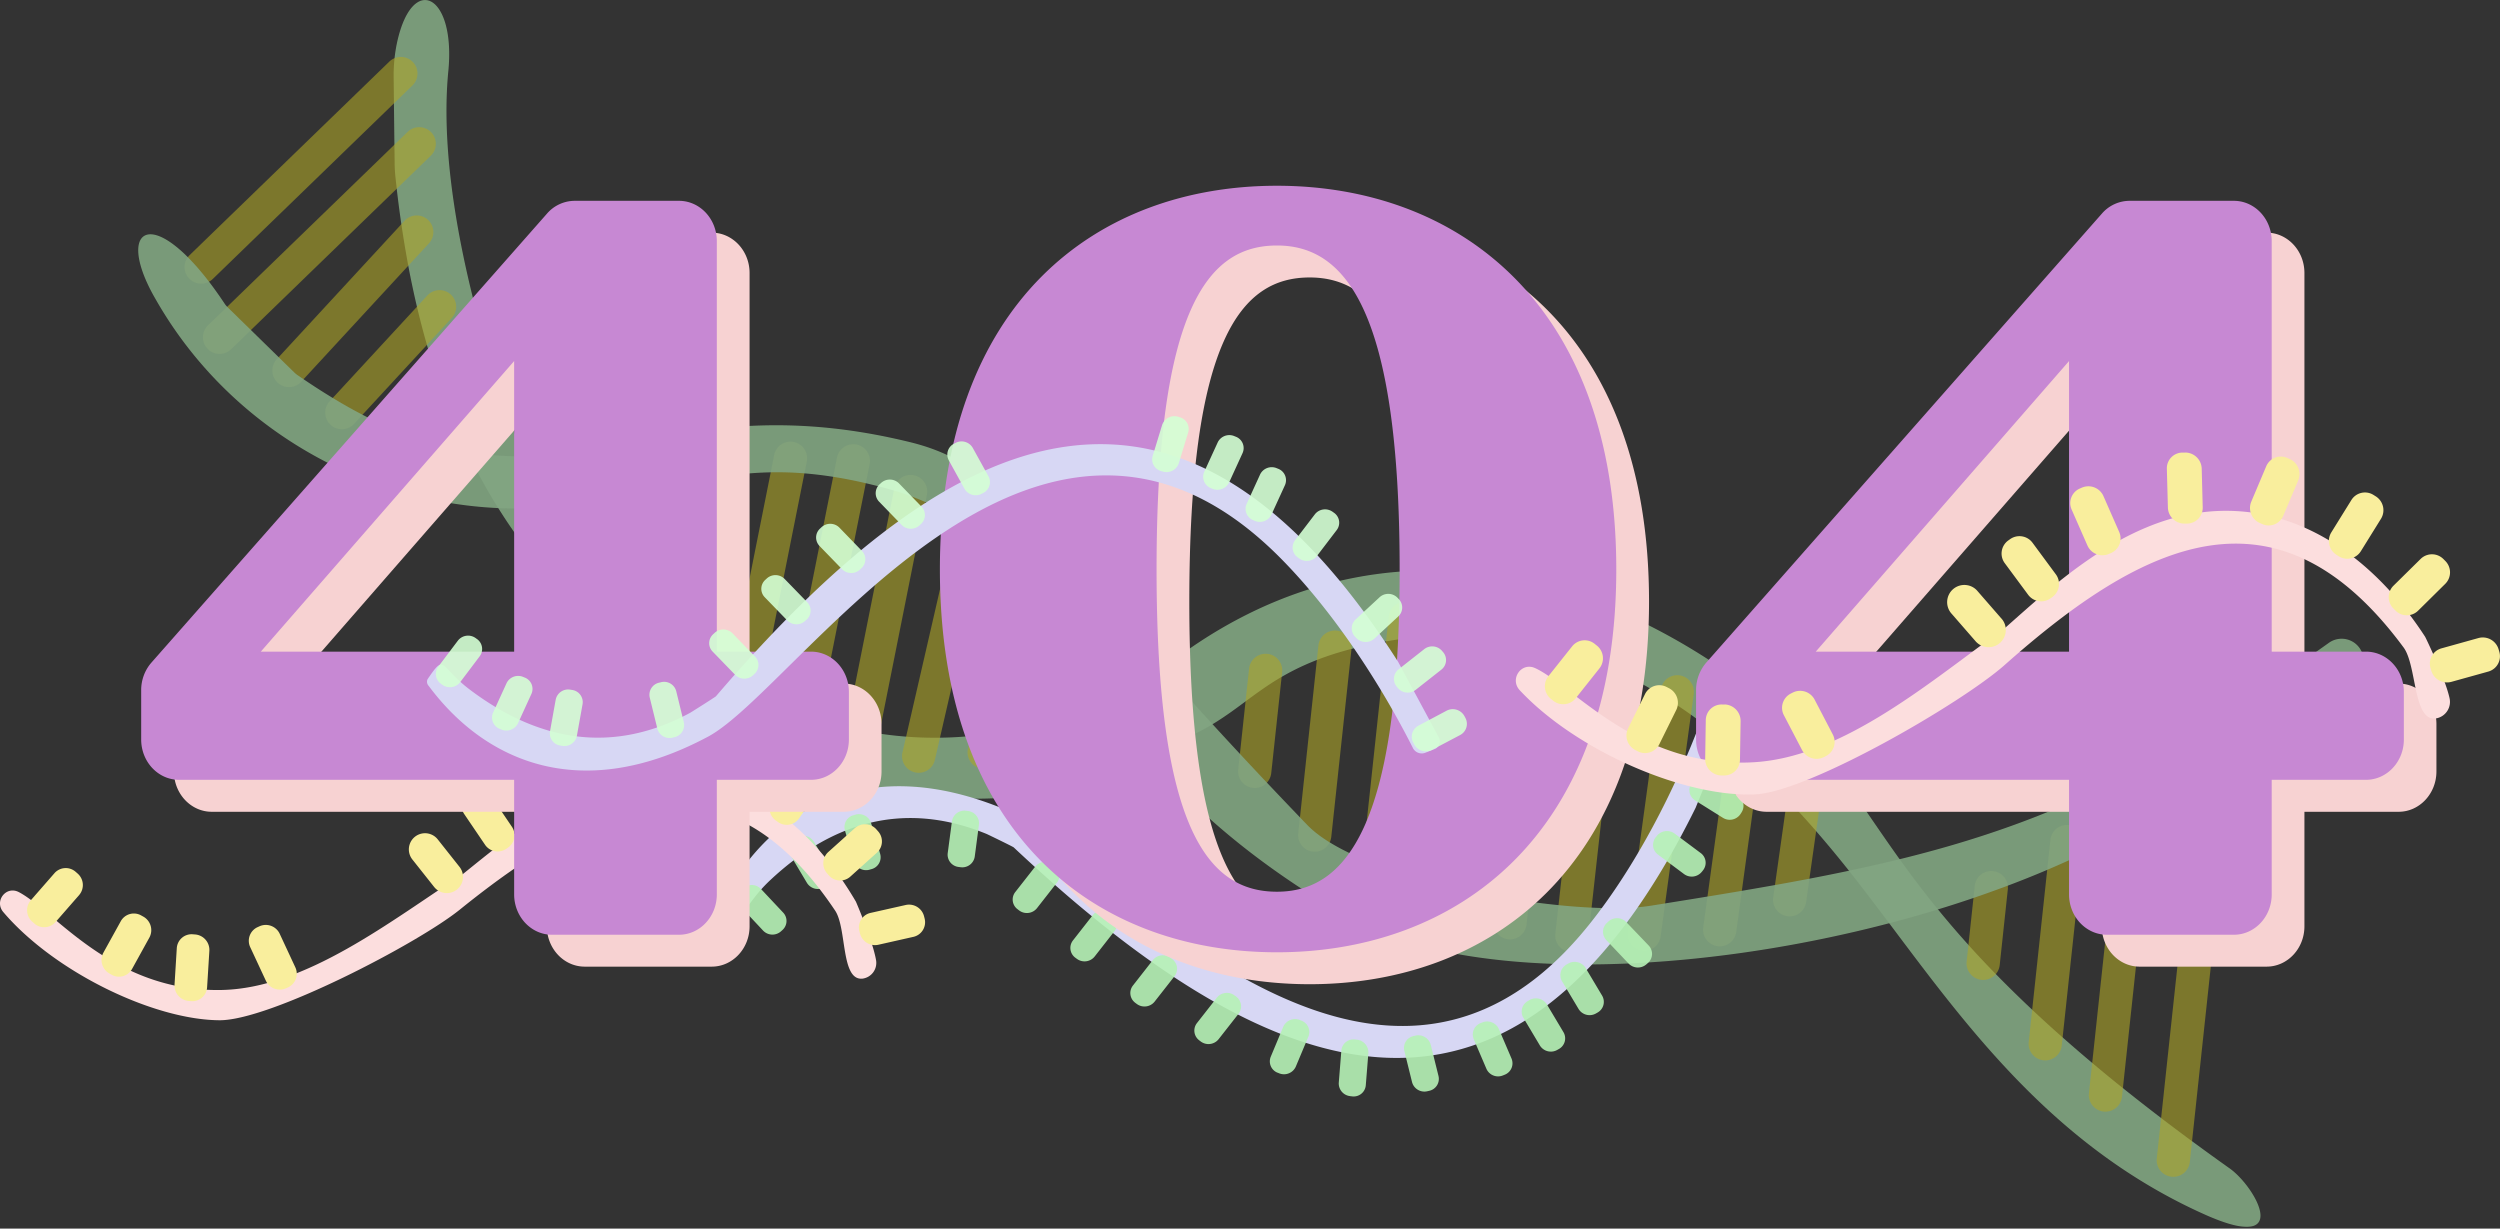 <svg width="700" height="344" viewBox="0 0 700 344" fill="none" xmlns="http://www.w3.org/2000/svg">
  <rect x="0" y="0" width="700" height="344" fill="#333333" stroke="none"/>
  <g clip-path="url(#a)">
    <g opacity=".6">
      <path opacity=".9" d="M110.73 49.66c5 47 19.03 92.06 56.68 125.7a44.74 44.74 0 0 1 3.77 3.8c36.72 41.73 109.87 59.54 157.37 29.46a45.4 45.4 0 0 1 5.14-2.74c17.44-8.1 21.1-19.89 52.53-25.94 58.32-11.22 100.38 23.87 133.64 66.6 24.8 31.82 49.7 72.13 97.42 93.5 25 11.2 14.31-7.72 7.02-12.89-97.34-69.1-93.3-100.22-124.26-126.36-54.74-46.24-119.38-56.96-174.03-13.93a45.9 45.9 0 0 1-6.81 4.44c-73.05 38.8-138.43-1.25-172.86-65.1a44.83 44.83 0 0 1-2.73-6.17c-10.72-29.66-21.05-69.8-18.08-100.12 2.1-21.44-10.02-27.67-14.33-8.12a44.62 44.62 0 0 0-.98 10.12l.27 23.32c0 1.48.08 2.95.24 4.43Z" fill="#B6F2B6"/>
      <path opacity=".6" d="M621.34 205.53a4.65 4.65 0 0 0-5.13 4.12l-12.31 114.7a4.65 4.65 0 0 0 4.12 5.13h.01a4.65 4.65 0 0 0 5.12-4.13l12.32-114.7a4.65 4.65 0 0 0-4.13-5.12ZM598.64 221.8a4.65 4.65 0 0 0-5.13 4.13l-8.61 80.18a4.65 4.65 0 0 0 9.25 1l8.62-80.18a4.65 4.65 0 0 0-4.13-5.12ZM579.25 231.02a4.65 4.65 0 0 0-5.13 4.12l-6.08 56.62a4.65 4.65 0 1 0 9.25 1l6.09-56.62a4.65 4.65 0 0 0-4.13-5.12ZM558.06 243.92a4.65 4.65 0 0 0-5.13 4.12l-2.27 21.18a4.65 4.65 0 0 0 9.26 1l2.27-21.18a4.65 4.65 0 0 0-4.13-5.12ZM412.38 167.24h-.01a4.65 4.65 0 0 0-5.12 4.13l-9.04 84.19a4.65 4.65 0 0 0 4.12 5.12h.01a4.65 4.65 0 0 0 5.12-4.13l9.04-84.19a4.65 4.65 0 0 0-4.12-5.12ZM432.62 166.92a4.65 4.65 0 0 0-5.13 4.13l-9.32 86.81a4.65 4.65 0 0 0 4.12 5.13h.01a4.65 4.65 0 0 0 5.12-4.13l9.32-86.82a4.65 4.65 0 0 0-4.12-5.12ZM449.16 180.46a4.63 4.63 0 0 0-5.12 4.1l-8.54 76.87a4.63 4.63 0 0 0 9.22 1.02l8.54-76.87a4.63 4.63 0 0 0-4.1-5.12ZM393.97 168.53a4.65 4.65 0 0 0-5.13 4.13l-8.33 77.57a4.65 4.65 0 0 0 9.25 1l8.34-77.58a4.65 4.65 0 0 0-4.13-5.12ZM374.29 176.58a4.65 4.65 0 0 0-5.13 4.13l-5.65 52.61a4.65 4.65 0 0 0 9.25 1l5.66-52.62a4.65 4.65 0 0 0-4.13-5.12ZM354.86 183.09a4.65 4.65 0 0 0-5.12 4.13l-3.04 28.25a4.65 4.65 0 0 0 9.25 1L359 188.2a4.65 4.65 0 0 0-4.13-5.12ZM459.72 266.2h.01a4.65 4.65 0 0 0 5.24-3.98l9.28-67.88a4.65 4.65 0 1 0-9.22-1.26l-9.28 67.88a4.65 4.65 0 0 0 3.97 5.24ZM480.89 264.92a4.65 4.65 0 0 0 5.25-3.98l7.23-52.86a4.65 4.65 0 1 0-9.22-1.26l-7.24 52.86a4.65 4.65 0 0 0 3.98 5.24ZM500.45 256.53a4.65 4.65 0 0 0 5.26-3.95l4.26-30.1a4.65 4.65 0 0 0-9.22-1.3l-4.25 30.1a4.65 4.65 0 0 0 3.95 5.25ZM222.25 123.76a4.65 4.65 0 0 0-5.48 3.65l-13.38 67.03a4.65 4.65 0 1 0 9.13 1.82l13.38-67.03a4.65 4.65 0 0 0-3.65-5.47ZM239.84 124.48a4.65 4.65 0 0 0-5.48 3.65l-15.24 76.34a4.65 4.65 0 0 0 3.65 5.47h.01a4.65 4.65 0 0 0 5.47-3.64l15.24-76.34a4.65 4.65 0 0 0-3.65-5.48ZM115.58 17.36a4.65 4.65 0 0 0-6.58-.1L53.1 71.43a4.65 4.65 0 1 0 6.48 6.68l55.9-54.18a4.65 4.65 0 0 0 .1-6.58ZM120.72 37.03a4.65 4.65 0 0 0-6.58-.1L58.24 91.1a4.65 4.65 0 1 0 6.48 6.68l55.9-54.18a4.65 4.65 0 0 0 .1-6.58ZM119.84 61.56a4.65 4.65 0 0 0-6.57.26L77.5 100.58a4.65 4.65 0 0 0 6.84 6.31l35.77-38.76a4.65 4.65 0 0 0-.27-6.57ZM126.23 82.47a4.65 4.65 0 0 0-6.57.26L92.3 112.37a4.65 4.65 0 0 0 6.84 6.31l27.36-29.64a4.65 4.65 0 0 0-.27-6.57ZM131.06 103.77v-.01a4.65 4.65 0 0 0-6.58.26L109.75 120a4.65 4.65 0 1 0 6.84 6.31l14.73-15.96a4.65 4.65 0 0 0-.26-6.58ZM255.88 133.08a4.65 4.65 0 0 0-5.48 3.64l-14.5 72.62a4.65 4.65 0 0 0 3.65 5.47h.01a4.65 4.65 0 0 0 5.47-3.65l14.5-72.61a4.65 4.65 0 0 0-3.65-5.47ZM204.44 127.88a4.65 4.65 0 0 0-5.48 3.65l-10.76 53.92a4.65 4.65 0 0 0 9.13 1.82l10.76-53.92a4.65 4.65 0 0 0-3.65-5.47ZM187.88 132.13a4.65 4.65 0 0 0-5.48 3.65l-7.34 36.79a4.65 4.65 0 1 0 9.13 1.82l7.34-36.78a4.65 4.65 0 0 0-3.65-5.48ZM170.27 135.54a4.65 4.65 0 0 0-5.47 3.65l-3.6 18.05a4.65 4.65 0 0 0 9.13 1.82l3.6-18.05a4.65 4.65 0 0 0-3.66-5.47ZM256.18 216.26h.01c2.5.58 5-.98 5.57-3.48l14.76-64.17a4.65 4.65 0 1 0-9.07-2.09l-14.76 64.17c-.57 2.5.99 5 3.5 5.57ZM274.53 215.18c2.51.57 5-.99 5.58-3.5l11.17-48.58a4.65 4.65 0 0 0-9.07-2.09l-11.17 48.6c-.58 2.5.99 5 3.49 5.57ZM292.09 211.12c2.51.57 5-.99 5.58-3.5l6.01-26.14a4.65 4.65 0 0 0-9.07-2.09l-6.01 26.15c-.58 2.5.99 5 3.49 5.58Z" fill="#FCEE21"/>
      <path opacity=".9" d="M43.13 82.99c23.56 42.19 71.6 65.05 117.88 58.18 35.37-5.24 49.76-14.46 86.82-4.52 56.52 15.2 41.36 69.5 129.77 120.25 47.44 27.23 168.27 10.07 231.31-32.32 15.46-10.4 35.97-22.65 50.66-34.63a6.17 6.17 0 0 0 1.93-6.89l-.07-.17a6.14 6.14 0 0 0-9.34-2.9l-32.85 23.32c-51.02 32.76-92.52 40-157.1 50.3-21.86 3.48-80.81-6.76-96.09-22.61-75-77.81-81.72-100.01-111.37-107.23-79.73-19.46-99.39 31.1-171.46-18.8-.29-.21-.56-.44-.82-.69a26624 26624 0 0 1-18.73-18.32c-.3-.3-.58-.63-.81-.99C43.89 56.41 31.7 62.63 43.13 83Z" fill="#B6F2B6"/>
    </g>
    <path d="M204.17 248.85c13.54-23 39.06-37.6 76.25-22.6 26.69 10.74 104.04 107.83 164.4 32.8 13.2-16.4 24.33-38.23 31.52-57.45a2.8 2.8 0 0 1 3.42-1.45l2.32.65a2.32 2.32 0 0 1 1.76 3.03l-9.07 22.36C424.79 327.34 359.14 308 283.84 237.27c-.2-.2-7.36-3.68-7.63-3.78-24.8-10.13-44.9-1.7-60.53 12.94-8.1 7.58-5.7 11.17-11.57 4.34a1.66 1.66 0 0 1 .06-1.92Z" fill="#D7D7F4"/>
    <path opacity=".9" d="m218.67 260.78.4-.36a3.4 3.4 0 0 0 .23-4.88l-6.22-6.62a3.61 3.61 0 0 0-5-.22l-.4.36a3.39 3.39 0 0 0-.22 4.88l6.2 6.62a3.6 3.6 0 0 0 5.01.22ZM230.78 248.46l.47-.27a3.4 3.4 0 0 0 1.28-4.72l-4.62-7.76a3.61 3.61 0 0 0-4.84-1.25l-.48.27a3.4 3.4 0 0 0-1.28 4.71l4.63 7.76a3.61 3.61 0 0 0 4.84 1.26ZM243.5 243.5l.51-.14a3.44 3.44 0 0 0 2.44-4.26l-2.54-8.62a3.55 3.55 0 0 0-4.38-2.38l-.52.15a3.42 3.42 0 0 0-2.43 4.27l2.53 8.62a3.56 3.56 0 0 0 4.38 2.37ZM268.42 242.75l.55.07a3.52 3.52 0 0 0 3.96-2.98l1.17-8.89a3.46 3.46 0 0 0-3.06-3.87l-.54-.07a3.52 3.52 0 0 0-3.96 2.98l-1.18 8.89a3.46 3.46 0 0 0 3.06 3.87ZM284.95 254.61l.43.33a3.61 3.61 0 0 0 4.97-.65l5.57-7.12a3.4 3.4 0 0 0-.66-4.84l-.44-.33a3.62 3.62 0 0 0-4.96.65l-5.58 7.12a3.38 3.38 0 0 0 .67 4.84ZM301.1 268.16l.43.32a3.61 3.61 0 0 0 4.96-.64l5.57-7.12a3.4 3.4 0 0 0-.66-4.84l-.44-.32a3.61 3.61 0 0 0-4.96.64l-5.57 7.12a3.4 3.4 0 0 0 .66 4.84ZM317.88 280.8l.44.32a3.62 3.62 0 0 0 4.96-.65l5.58-7.12a3.4 3.4 0 0 0-.68-4.84l-.43-.32a3.61 3.61 0 0 0-4.96.64l-5.57 7.12a3.4 3.4 0 0 0 .66 4.84ZM335.8 291.31l.44.33a3.62 3.62 0 0 0 4.96-.65l5.58-7.12a3.39 3.39 0 0 0-.67-4.84l-.44-.32a3.62 3.62 0 0 0-4.96.64l-5.57 7.12a3.4 3.4 0 0 0 .67 4.84ZM357.72 300.35l.5.2a3.61 3.61 0 0 0 4.62-1.93l3.5-8.34a3.4 3.4 0 0 0-1.93-4.5l-.5-.2a3.62 3.62 0 0 0-4.61 1.94l-3.48 8.34a3.41 3.41 0 0 0 1.9 4.5ZM420.82 301.12l.5-.2a3.43 3.43 0 0 0 1.91-4.52l-3.54-8.27a3.61 3.61 0 0 0-4.63-1.86l-.5.2a3.42 3.42 0 0 0-1.91 4.51l3.54 8.27a3.57 3.57 0 0 0 4.63 1.87ZM399.65 305.55l.53-.12a3.42 3.42 0 0 0 2.6-4.15l-2.17-8.74a3.61 3.61 0 0 0-4.28-2.57l-.52.12a3.4 3.4 0 0 0-2.6 4.15l2.16 8.74a3.58 3.58 0 0 0 4.28 2.57ZM378.09 306.93l.54.06a3.41 3.41 0 0 0 3.79-3.11l.72-8.97a3.61 3.61 0 0 0-3.22-3.81l-.55-.05a3.41 3.41 0 0 0-3.79 3.1l-.72 8.97a3.57 3.57 0 0 0 3.23 3.8ZM436 293.99l.49-.27a3.4 3.4 0 0 0 1.28-4.71l-4.63-7.76a3.61 3.61 0 0 0-4.84-1.25l-.47.26a3.41 3.41 0 0 0-1.28 4.73l4.62 7.75a3.61 3.61 0 0 0 4.84 1.25ZM446.85 283.78l.47-.27a3.42 3.42 0 0 0 1.28-4.72l-4.62-7.75a3.62 3.62 0 0 0-4.85-1.26l-.47.27a3.41 3.41 0 0 0-1.28 4.72l4.63 7.76a3.61 3.61 0 0 0 4.84 1.25ZM476.52 244.1l.33-.42a3.38 3.38 0 0 0-.67-4.84l-7.3-5.45a3.62 3.62 0 0 0-4.96.65l-.33.41a3.4 3.4 0 0 0 .66 4.85l7.3 5.45a3.62 3.62 0 0 0 4.97-.66ZM461.05 269.97l.4-.36a3.39 3.39 0 0 0 .18-4.87l-6.27-6.55a3.62 3.62 0 0 0-5-.18l-.4.37a3.4 3.4 0 0 0-.17 4.87l6.25 6.58a3.62 3.62 0 0 0 5 .14ZM487.33 227.94l.29-.45a3.4 3.4 0 0 0-1.07-4.77l-7.78-4.84a3.62 3.62 0 0 0-4.89 1.05l-.3.44a3.39 3.39 0 0 0 1.09 4.77l7.73 4.84a3.61 3.61 0 0 0 4.93-1.04ZM491.56 209.14l.22-.51a3.53 3.53 0 0 0-2-4.67l-8.24-3.27a3.72 3.72 0 0 0-4.8 1.99l-.2.5a3.55 3.55 0 0 0 1.99 4.67l8.24 3.27a3.72 3.72 0 0 0 4.79-1.98Z" fill="#B6F2B6"/>
    <g>
      <path d="M5.27 249.79c-3.57-1.87-6.96 2.53-4.34 5.6 14.2 16.68 41.95 30.17 60.54 30.28 14.1.07 55.49-21.46 67.26-30.96 38.15-30.8 73.98-46.22 105.1.25 3.33 4.96 1.56 19.64 7.65 19.06a4.44 4.44 0 0 0 3.8-5.26c-.92-5.31-5.55-16.18-5.64-16.32-12.51-21.4-32.26-37.2-56.76-35.49-21.4 1.5-39.54 16.72-53.31 27.82l-.3.21c-19.6 12.62-43.64 31.83-67.4 32.22-30.44.52-46.68-22.26-56.6-27.41Z" fill="#FCDEDE"/>
      <path d="m258.91 257.25-.16-.64a4.34 4.34 0 0 0-5.12-3.22l-9.9 2.23a4.15 4.15 0 0 0-3.11 5.06l.16.64a4.34 4.34 0 0 0 5.12 3.22l9.89-2.23a4.19 4.19 0 0 0 3.12-5.06ZM121.56 248.35a4.53 4.53 0 0 0 7.1-5.63l-6.1-7.7a4.53 4.53 0 0 0-7.1 5.63l6.1 7.7ZM72.7 259.34l-.6.27a4.2 4.2 0 0 0-2.02 5.63l4.34 9.32a4.3 4.3 0 0 0 5.64 2.17l.6-.27a4.2 4.2 0 0 0 2.02-5.63l-4.34-9.32a4.3 4.3 0 0 0-5.64-2.17ZM54.65 261.65l-.65-.05a4.16 4.16 0 0 0-4.5 3.9l-.63 10.18a4.34 4.34 0 0 0 3.97 4.59l.65.05a4.14 4.14 0 0 0 4.5-3.89l.63-10.18a4.34 4.34 0 0 0-3.97-4.6ZM40.16 256.67l-.58-.32a4.18 4.18 0 0 0-5.75 1.57l-4.9 8.86a4.34 4.34 0 0 0 1.68 5.79l.58.32a4.17 4.17 0 0 0 5.78-1.57l4.89-8.86a4.34 4.34 0 0 0-1.7-5.79ZM21.73 244.59l-.5-.44a4.2 4.2 0 0 0-5.97.33l-6.65 7.61a4.27 4.27 0 0 0 .45 6l.5.45a4.21 4.21 0 0 0 5.97-.33l6.64-7.61a4.28 4.28 0 0 0-.44-6.01ZM245.83 232.73l-.44-.5a4.25 4.25 0 0 0-5.99-.39l-7.51 6.75a4.27 4.27 0 0 0-.26 6.01l.44.5a4.23 4.23 0 0 0 5.99.38l7.5-6.75a4.25 4.25 0 0 0 .27-6ZM228.33 214.9l-.54-.4a4.2 4.2 0 0 0-5.9 1.02l-5.71 8.35a4.3 4.3 0 0 0 1.13 5.93l.53.37a4.2 4.2 0 0 0 5.89-1.01l5.72-8.34a4.3 4.3 0 0 0-1.12-5.93ZM206.12 204.02l-.6-.3a4.16 4.16 0 0 0-5.64 1.91l-4.34 9.15a4.34 4.34 0 0 0 2 5.7l.6.3a4.15 4.15 0 0 0 4.65-.6c.41-.36.75-.81 1-1.31l4.33-9.14a4.34 4.34 0 0 0-2-5.7ZM178.77 201.06h-.66a4.15 4.15 0 0 0-4.34 4.07l-.2 10.19a4.34 4.34 0 0 0 4.16 4.42h.65a4.15 4.15 0 0 0 4.34-4.08l.2-10.21a4.34 4.34 0 0 0-4.15-4.4ZM151.25 209.01l-.6.23a4.16 4.16 0 0 0-2.41 5.46l3.7 9.6a4.34 4.34 0 0 0 5.48 2.52l.61-.23a4.2 4.2 0 0 0 2.41-5.46l-3.7-9.59a4.34 4.34 0 0 0-5.49-2.53ZM131.63 221.7l-.54.35a4.24 4.24 0 0 0-1.1 5.9l5.79 8.54a4.27 4.27 0 0 0 5.9 1.23l.53-.37a4.22 4.22 0 0 0 1.1-5.89l-5.78-8.54a4.26 4.26 0 0 0-5.9-1.22Z" fill="#F9EE9D"/>
    </g>
    <path d="M48.7 216v-13.84c0-2.84 1.03-5.59 2.9-7.73L162.33 68.71a10.32 10.32 0 0 1 7.74-3.57h29.2c5.86 0 10.61 5.06 10.61 11.29v182.94c0 6.23-4.75 11.29-10.6 11.29h-35.55c-5.86 0-10.61-5.06-10.61-11.3V97.82a3.55 3.55 0 0 1 3.43-3.65c3.97 0 6.03 5.06 3.34 8.13l-83.04 95.24a3.32 3.32 0 0 1-4.3.66 3.3 3.3 0 0 1-1.08-1.13c-1.5-2.43.13-5.67 2.89-5.67h161.87c5.86 0 10.6 5.07 10.6 11.3V216c0 6.24-4.74 11.3-10.6 11.3H59.3c-5.85 0-10.6-5.06-10.6-11.3ZM461.73 168.41c0 74.93-45.13 107.17-95.02 107.17-50.1 0-94.37-32.24-94.37-107.17 0-75.26 44.27-107.45 94.37-107.45 49.87 0 95.02 32.2 95.02 107.45Zm-95.02 90.21c19 0 34.35-17.76 34.35-90.21 0-72.97-15.35-90.72-34.35-90.72-19.22 0-33.7 17.43-33.7 90.72 0 72.78 14.48 90.21 33.7 90.21ZM484.06 216v-13.84c0-2.84 1.02-5.59 2.9-7.73L597.7 68.71a10.32 10.32 0 0 1 7.74-3.57h29.2c5.86 0 10.6 5.06 10.6 11.29v182.94c0 6.23-4.74 11.29-10.6 11.29H599.1c-5.86 0-10.6-5.06-10.6-11.3V97.82a3.55 3.55 0 0 1 3.43-3.65h2.56c3 0 4.55 3.8 2.52 6.14l-84.78 97.23a3.32 3.32 0 0 1-5.39-.47c-1.5-2.43.14-5.67 2.9-5.67H671.6c5.85 0 10.6 5.07 10.6 11.3V216c0 6.24-4.75 11.3-10.6 11.3H494.68c-5.87 0-10.62-5.06-10.62-11.3Z" fill="#F7D2D2"/>
    <path d="M39.53 207.06v-13.84c0-2.84 1.02-5.59 2.9-7.73L153.17 59.8a10.31 10.31 0 0 1 7.74-3.57h29.2c5.85 0 10.6 5.06 10.6 11.29v182.91c0 6.24-4.75 11.3-10.6 11.3h-35.55c-5.86 0-10.6-5.07-10.6-11.3V88.87a3.53 3.53 0 0 1 3.42-3.66c3.97 0 6.03 5.06 3.34 8.13l-83.04 95.25a3.3 3.3 0 0 1-5.38-.47c-1.5-2.43.13-5.66 2.9-5.66h161.88c5.86 0 10.61 5.06 10.61 11.28v13.32c0 6.23-4.75 11.29-10.6 11.29H50.13c-5.86 0-10.6-5.06-10.6-11.3ZM452.56 159.46c0 74.94-45.13 107.18-95.01 107.18-50.1 0-94.38-32.24-94.38-107.18 0-75.26 44.27-107.45 94.38-107.45 49.88 0 95.01 32.2 95.01 107.45Zm-95.01 90.22c18.99 0 34.35-17.76 34.35-90.22 0-72.96-15.36-90.72-34.35-90.72-19.22 0-33.71 17.44-33.71 90.72 0 72.79 14.5 90.22 33.7 90.22ZM474.9 207.06v-13.84c0-2.84 1.02-5.59 2.89-7.73L588.54 59.8a10.3 10.3 0 0 1 7.74-3.57h29.2c5.86 0 10.6 5.06 10.6 11.29v182.91c0 6.24-4.74 11.3-10.6 11.3h-35.55c-5.85 0-10.6-5.07-10.6-11.3V88.87a3.55 3.55 0 0 1 3.43-3.66h2.55c3 0 4.56 3.8 2.52 6.14l-84.77 97.25a3.31 3.31 0 0 1-5.39-.48c-1.5-2.43.14-5.66 2.9-5.66h161.9c5.86 0 10.61 5.06 10.61 11.28v13.32c0 6.23-4.75 11.29-10.6 11.29H485.5c-5.86 0-10.6-5.06-10.6-11.3Z" fill="#C788D3"/>
    <g>
      <path d="M429.86 187.08c-3.88-1.8-7.23 3.04-4.34 6.18 15.91 17.02 46.08 30 65.82 29.17 14.98-.62 57.91-25.54 69.95-36.22 39-34.63 76.33-52.8 111.71-4.93 3.77 5.1 2.63 20.8 9.06 19.88a4.7 4.7 0 0 0 3.79-5.78c-1.25-5.6-6.7-16.92-6.8-17.06-14.36-22.14-36.16-37.94-62.08-34.92-22.67 2.64-41.23 19.72-55.3 32.2-.09.09-.19.17-.3.24-20.2 14.38-44.84 35.96-70.03 37.57-32.3 2.07-50.72-21.33-61.48-26.33Z" fill="#FCDEDE"/>
      <path d="m699.81 182.5-.2-.68a4.61 4.61 0 0 0-5.6-3.18l-10.4 2.9a4.42 4.42 0 0 0-3.06 5.54l.2.68a4.6 4.6 0 0 0 5.59 3.17l10.42-2.9a4.46 4.46 0 0 0 3.05-5.54ZM553.4 179.8a4.82 4.82 0 0 0 7.25-6.32l-6.87-7.89a4.82 4.82 0 1 0-7.26 6.33l6.87 7.89ZM502 193.91l-.62.31a4.47 4.47 0 0 0-1.87 6.08l5.06 9.7a4.56 4.56 0 0 0 6.1 2l.61-.31a4.46 4.46 0 0 0 1.88-6.08l-5.06-9.7a4.57 4.57 0 0 0-6.1-2ZM482.93 197.26h-.72a4.42 4.42 0 0 0-4.59 4.34l-.17 10.85a4.64 4.64 0 0 0 4.44 4.68h.72a4.41 4.41 0 0 0 4.58-4.34l.18-10.84a4.62 4.62 0 0 0-4.44-4.7ZM467.28 192.68l-.62-.32a4.46 4.46 0 0 0-6.04 1.95l-4.76 9.64a4.6 4.6 0 0 0 2.08 6.09l.62.32a4.46 4.46 0 0 0 6.04-1.96l4.77-9.64a4.59 4.59 0 0 0-2.09-6.08ZM447.1 180.75l-.55-.44a4.47 4.47 0 0 0-6.33.64l-6.7 8.42a4.55 4.55 0 0 0 .78 6.36l.55.44a4.5 4.5 0 0 0 6.34-.64l6.68-8.42a4.55 4.55 0 0 0-.77-6.36ZM684.69 157.07l-.5-.5a4.52 4.52 0 0 0-6.37-.11l-7.65 7.54a4.52 4.52 0 0 0 0 6.4l.5.49a4.48 4.48 0 0 0 6.38.12l7.65-7.56a4.53 4.53 0 0 0-.01-6.38ZM665.2 138.97l-.59-.37a4.48 4.48 0 0 0-6.2 1.37l-5.67 9.14a4.59 4.59 0 0 0 1.49 6.25l.59.38a4.47 4.47 0 0 0 6.2-1.37l5.68-9.15a4.58 4.58 0 0 0-1.5-6.25ZM641.1 128.52l-.65-.28a4.43 4.43 0 0 0-5.9 2.3l-4.2 9.94a4.59 4.59 0 0 0 2.42 5.97l.64.28a4.42 4.42 0 0 0 5.9-2.31l4.2-9.93a4.6 4.6 0 0 0-2.42-5.97ZM611.85 126.72h-.73a4.4 4.4 0 0 0-4.4 4.54l.29 10.85a4.63 4.63 0 0 0 4.63 4.5h.72a4.43 4.43 0 0 0 4.4-4.55l-.28-10.85a4.64 4.64 0 0 0-4.63-4.5ZM583 136.5l-.63.28a4.45 4.45 0 0 0-2.3 5.92l4.4 10.02a4.59 4.59 0 0 0 5.96 2.41l.64-.27a4.46 4.46 0 0 0 2.3-5.92l-4.4-10.02a4.6 4.6 0 0 0-5.97-2.41ZM562.79 150.99l-.56.4a4.52 4.52 0 0 0-.88 6.32l6.51 8.8a4.54 4.54 0 0 0 6.32 1.01l.56-.41a4.52 4.52 0 0 0 .88-6.32l-6.5-8.8a4.54 4.54 0 0 0-6.33-1Z" fill="#F9EE9D"/>
    </g>
    <g>
      <path d="M120.01 192.02c15.91 21.42 42.88 33.15 78.25 14.24 25.38-13.56 91.8-118.44 159.9-50.37 14.9 14.9 28.32 35.39 37.54 53.72a2.8 2.8 0 0 0 3.55 1.1l2.24-.9a2.33 2.33 0 0 0 1.45-3.2l-11.44-21.25c-60.61-95.16-123.79-68.86-191.04 9.6-.19.22-6.92 4.46-7.17 4.6-23.57 12.76-44.46 6.5-61.58-6.34-8.87-6.66-6.88-10.5-11.97-3.08a1.66 1.66 0 0 0 .27 1.88Z" fill="#D7D7F4"/>
      <path opacity=".9" d="m133.15 178.64.43.31a3.4 3.4 0 0 1 .72 4.83l-5.45 7.23a3.62 3.62 0 0 1-4.95.76l-.44-.31a3.4 3.4 0 0 1-.72-4.83l5.45-7.23a3.62 3.62 0 0 1 4.96-.76ZM146.51 189.55l.5.2a3.4 3.4 0 0 1 1.78 4.56l-3.75 8.2a3.62 3.62 0 0 1-4.68 1.76l-.5-.21a3.4 3.4 0 0 1-1.78-4.56l3.75-8.2a3.61 3.61 0 0 1 4.68-1.75ZM159.68 193.1l.54.09a3.45 3.45 0 0 1 2.9 3.98l-1.59 8.85a3.56 3.56 0 0 1-4.1 2.82l-.53-.08a3.45 3.45 0 0 1-2.9-3.98l1.59-8.84a3.56 3.56 0 0 1 4.09-2.84ZM184.55 191.15l.54-.13a3.51 3.51 0 0 1 4.26 2.54l2.12 8.68a3.47 3.47 0 0 1-2.62 4.17l-.53.13a3.52 3.52 0 0 1-4.26-2.53l-2.13-8.68a3.47 3.47 0 0 1 2.62-4.18ZM199.69 177.58l.4-.37a3.61 3.61 0 0 1 5 .1l6.3 6.51a3.37 3.37 0 0 1 .66 3.8c-.19.4-.46.78-.8 1.08l-.39.37a3.62 3.62 0 0 1-5-.1l-6.32-6.52a3.37 3.37 0 0 1 .15-4.87ZM214.28 162.36l.4-.37a3.61 3.61 0 0 1 5 .1l6.32 6.51a3.38 3.38 0 0 1-.15 4.89l-.4.36a3.62 3.62 0 0 1-5-.1l-6.3-6.5a3.38 3.38 0 0 1 .13-4.89ZM229.62 148l.4-.38a3.61 3.61 0 0 1 5 .1l6.3 6.51a3.39 3.39 0 0 1-.14 4.89l-.39.37a3.61 3.61 0 0 1-5-.1l-6.32-6.51a3.43 3.43 0 0 1-.65-3.8c.19-.4.46-.78.8-1.09ZM246.3 135.6l.4-.37a3.62 3.62 0 0 1 5 .1l6.3 6.5a3.39 3.39 0 0 1-.13 4.89l-.4.37a3.61 3.61 0 0 1-5-.1l-6.31-6.51a3.4 3.4 0 0 1 .13-4.88ZM267.1 124.24l.5-.25a3.61 3.61 0 0 1 4.79 1.45l4.37 7.9a3.4 3.4 0 0 1-1.44 4.68l-.48.25a3.61 3.61 0 0 1-4.8-1.44l-4.37-7.92a3.4 3.4 0 0 1 1.44-4.67ZM329.79 116.66l.52.16a3.4 3.4 0 0 1 2.38 4.28l-2.63 8.61a3.61 3.61 0 0 1-4.4 2.35l-.52-.15a3.4 3.4 0 0 1-2.38-4.28l2.63-8.62a3.62 3.62 0 0 1 4.4-2.35ZM345.63 122.12l.5.2a3.4 3.4 0 0 1 1.78 4.56l-3.76 8.21a3.62 3.62 0 0 1-4.68 1.76l-.5-.2a3.42 3.42 0 0 1-1.78-4.56l3.76-8.2a3.61 3.61 0 0 1 4.68-1.77ZM357.5 131.1l.5.2a3.42 3.42 0 0 1 1.78 4.56l-3.76 8.21a3.62 3.62 0 0 1-4.67 1.78l-.5-.22a3.41 3.41 0 0 1-1.78-4.56l3.75-8.2a3.62 3.62 0 0 1 4.68-1.77ZM391.26 167.34l.38.38a3.4 3.4 0 0 1-.14 4.9l-6.67 6.19a3.62 3.62 0 0 1-5-.1l-.38-.39a3.42 3.42 0 0 1 .13-4.88l6.69-6.2a3.61 3.61 0 0 1 5 .1ZM373.11 143.28l.44.32a3.38 3.38 0 0 1 .72 4.83l-5.52 7.24a3.62 3.62 0 0 1-4.95.72l-.44-.32a3.38 3.38 0 0 1-.72-4.83l5.52-7.23a3.62 3.62 0 0 1 4.95-.72ZM403.77 182.25l.35.41a3.4 3.4 0 0 1-.56 4.86l-7.18 5.65a3.62 3.62 0 0 1-4.97-.51l-.34-.41a3.42 3.42 0 0 1 .56-4.86l7.17-5.64a3.62 3.62 0 0 1 4.97.5ZM410.02 200.47l.26.48a3.54 3.54 0 0 1-1.44 4.86l-7.84 4.14a3.72 3.72 0 0 1-4.99-1.44l-.26-.49a3.52 3.52 0 0 1 1.44-4.85l7.81-4.15a3.72 3.72 0 0 1 5.02 1.45Z" fill="#D4FFD4"/>
    </g>
  </g>
  <defs>
    <clipPath id="a">
      <path fill="#fff" d="M0 0h700v343.53H0z"/>
    </clipPath>
  </defs>
</svg>